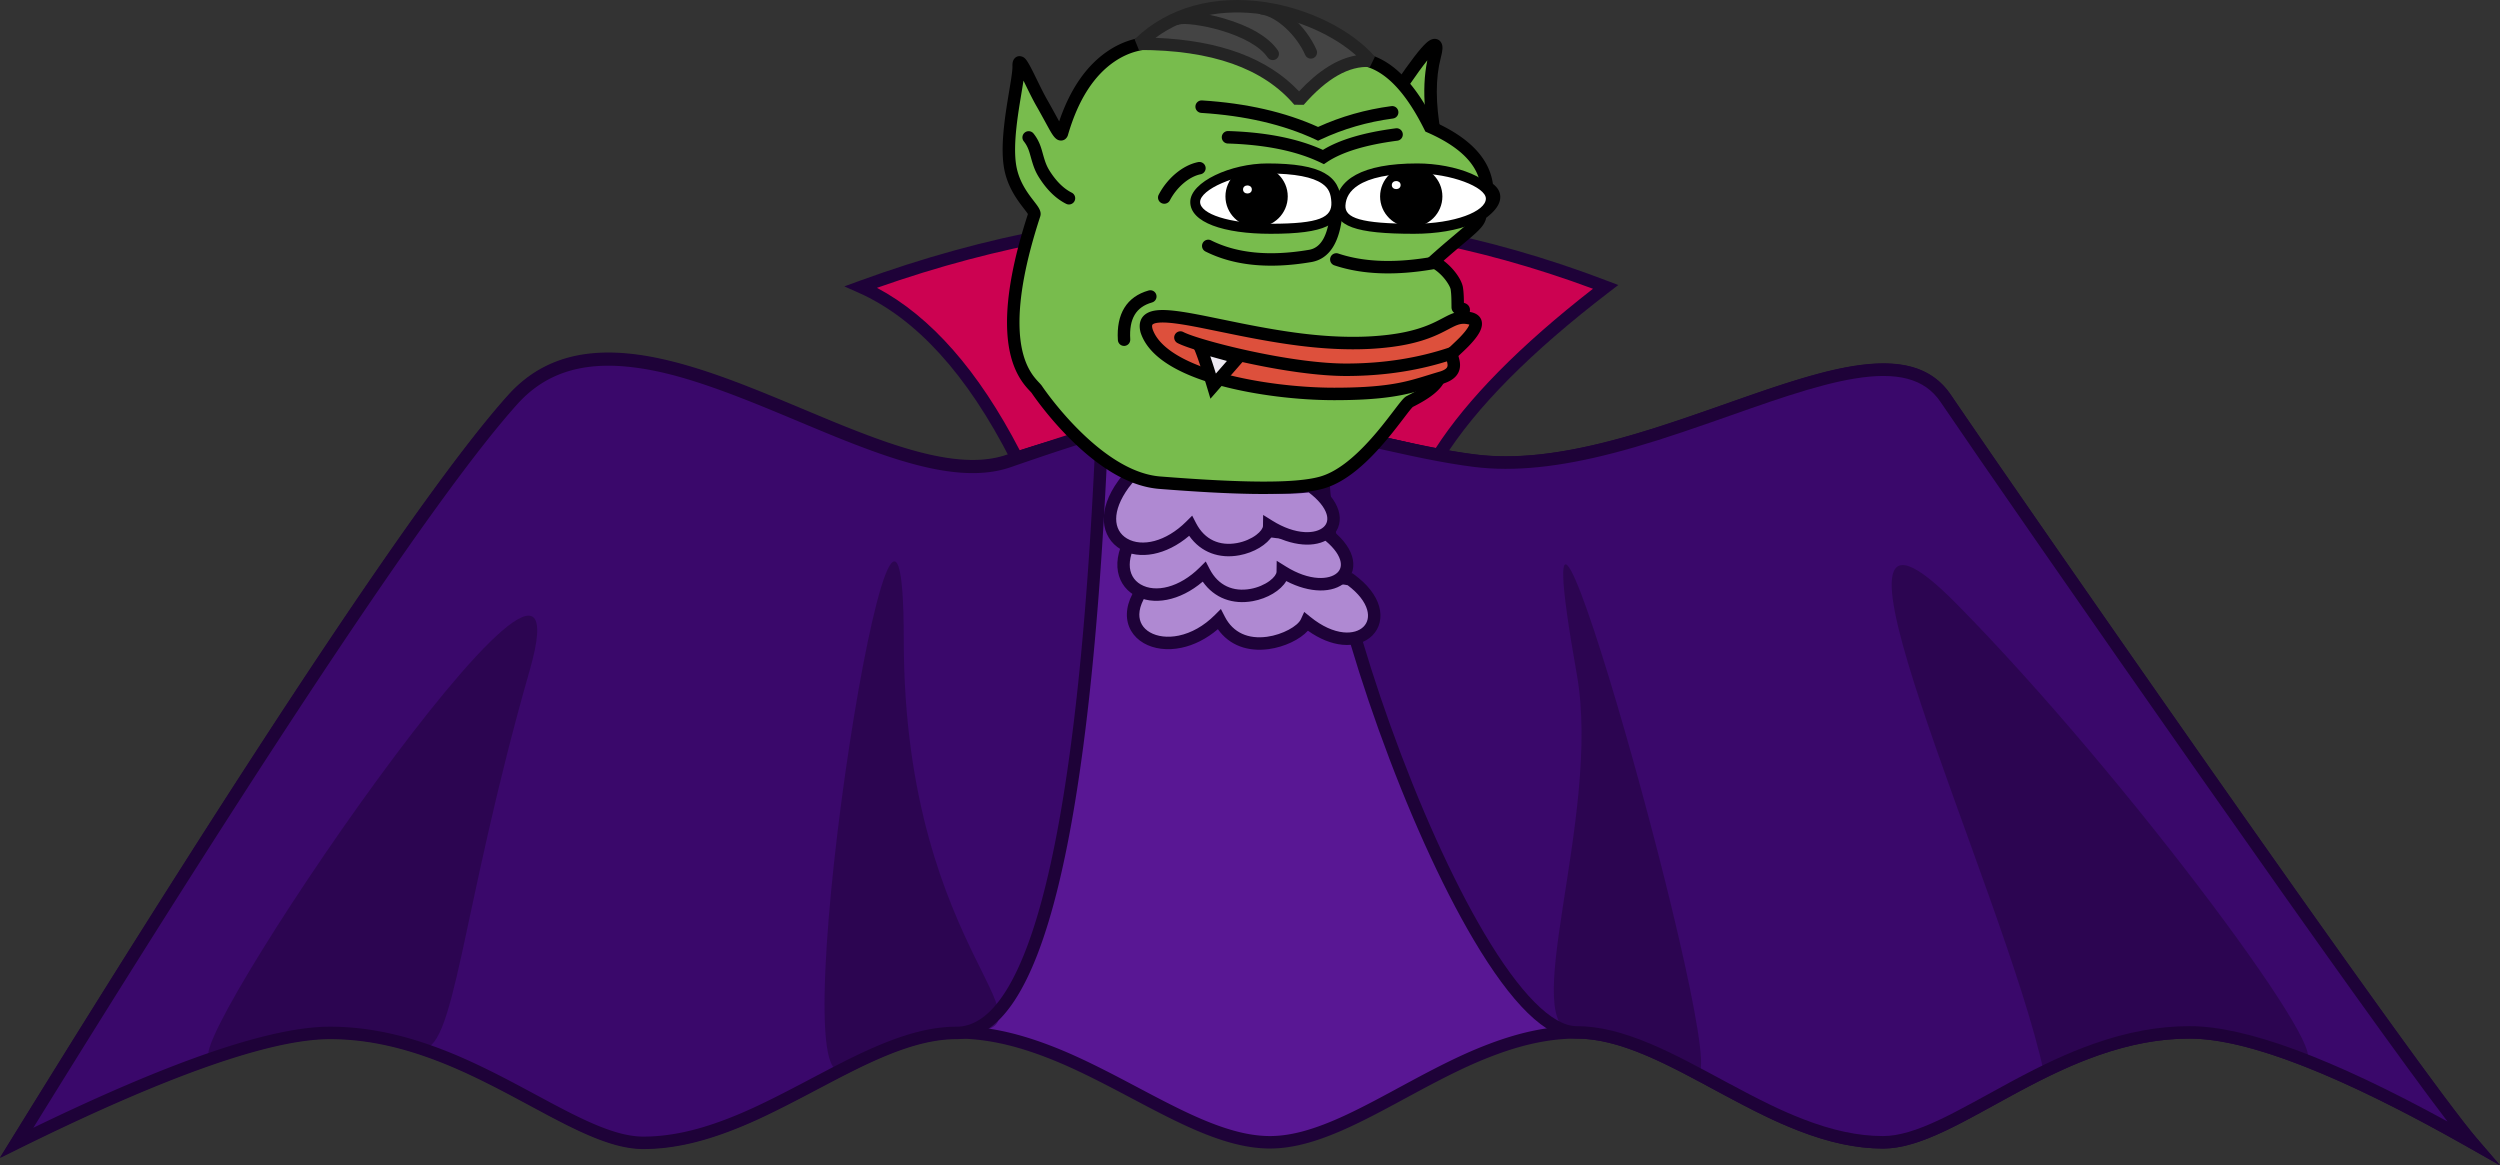 <svg height="1590" width="3411" xmlns="http://www.w3.org/2000/svg"><rect width="100%" height="100%" fill="#333333" stroke="none"/><g fill="none" fill-rule="evenodd"><path d="M1175 391.946c346.635-126.558 685.302-126.595 1016-.11-108.007 82.648-184.193 159.483-228.559 230.505C1715 561.997 1599 557.996 1387.4 625 1326.57 505.54 1255.77 427.855 1175 391.946z" fill="#cc0251"/><path d="m1171.22 399.288-19.22-8.55 19.757-7.217c348.561-127.332 689.363-127.369 1022.019-.064L2208 388.9l-12.095 9.26c-107.272 82.131-182.781 158.326-226.53 228.4l-3.255 5.214-5.968-1.456c-132.56-32.346-218.45-46.057-298.984-46.214-83.153-.161-163.385 14.46-271.518 48.72l-6.87 2.176-3.27-6.426c-60.02-117.94-129.53-194.251-208.29-229.286zm220.15 215.157c106.263-33.213 186.523-47.518 269.83-47.356 80.928.157 166.64 13.65 297.052 45.256 43.658-67.876 115.4-140.612 215.226-218.358-318.24-118.195-643.776-118.634-976.957-1.275 73.681 39.164 138.572 113.163 194.848 221.733z" fill="#1e0238" fill-rule="nonzero"/><path d="M1376.698 628.883C1202.278 689.393 862 365.043 700 545.036 592 665.032 366.333 1003.02 23 1559c202.564-99.996 345.054-149.995 427.471-149.995C635.018 1409.005 777.528 1559 878 1559c155.169 0 297.665-149.995 427.49-149.995C1467.8 1409.005 1610.305 1559 1733 1559c120.04 0 259.46-149.995 418.26-149.995 127.015 0 266.429 149.995 418.24 149.995 98.298 0 237.724-149.995 418.278-149.995 80.634 0 209.041 49.999 385.222 149.995-85-98.996-646.758-909.48-718-1014.964-89.257-132.467-403 114.996-642.856 84.847-173.144-21.849-322.144-108.846-635.446 0z" fill="#591794"/><path d="M1245.724 614.426c-22.74-6.367-47.492-14.926-76.672-26.28-21.495-8.364-32.764-13.015-81.068-33.224-16.006-6.696-26.656-11.118-37.522-15.558-39.083-15.967-69.664-27.398-98.758-36.49-35.138-10.98-66.458-17.908-95.337-20.608-67.682-6.327-121.718 10.832-162.896 56.586C584.988 659.388 359.2 997.567 15.559 1554.066L0 1579.263l26.554-13.11c201.43-99.44 343.01-149.12 423.707-149.12 42.022 0 83.953 7.905 127.763 22.975 35.324 12.15 69.52 27.863 113.57 51.046 11.464 6.034 48.931 26.187 51.433 27.52 19.661 10.472 34.205 17.868 47.954 24.234 34.895 16.156 62.183 24.224 86.807 24.224 37.21 0 75.29-8.22 117.005-23.986 32.034-12.107 60.855-26.019 110.202-51.992-1.556.82 20.556-10.838 26.556-13.982 9.993-5.236 18.27-9.51 26.157-13.49 19.233-9.706 35.61-17.369 51.07-23.756 36.618-15.127 67.689-22.793 96.498-22.793 36.67 0 74.205 7.827 115.076 22.911 32.228 11.895 62.41 26.287 109.576 51.11 5.29 2.785 23.44 12.383 26.482 13.987 10.345 5.454 18.38 9.643 26.118 13.599 19.513 9.974 35.799 17.745 51.202 24.28 37.615 15.956 69.343 24.112 99.055 24.112 29.125 0 60.208-8.167 97.045-24.139 15.077-6.537 31.016-14.31 50.112-24.288 7.572-3.956 15.434-8.146 25.556-13.6 2.975-1.604 20.733-11.203 25.909-13.987 46.135-24.818 75.656-39.206 107.171-51.095 39.953-15.072 76.637-22.89 112.466-22.89 28.131 0 58.489 7.655 94.279 22.768 15.118 6.384 31.134 14.043 49.946 23.747 7.715 3.98 15.811 8.253 25.588 13.488 5.869 3.143 27.503 14.801 25.98 13.982 48.29 25.978 76.493 39.893 107.848 52.006 40.848 15.779 78.143 24.008 114.597 24.008 24.155 0 50.893-8.08 85.07-24.254 13.458-6.369 27.69-13.766 46.93-24.241 2.449-1.334 39.104-21.486 50.319-27.519 43.086-23.177 76.53-38.884 111.073-51.029 42.83-15.058 83.815-22.956 124.884-22.956 78.73 0 206.053 49.577 381.025 148.891L3411 1590l-31.772-37.005c-37.477-43.65-171.754-230.681-363.647-504.407-140.28-200.102-309.556-444.362-353.755-509.807-26.235-38.937-70.468-49.832-134.809-39.163-26.304 4.361-56.012 12.217-93.069 24.148-14.958 4.816-30.863 10.203-50.925 17.194-9.893 3.448-45.809 16.09-53.045 18.62-56.205 19.646-94.272 31.852-132.936 41.89-71.022 18.44-130.863 25.17-184.054 18.483-20.212-2.55-41.052-6.104-65.139-10.956-16.38-3.3-18.265-3.71-62.168-13.392-44.802-9.88-71.263-15.18-101.467-19.826-39.093-6.013-76.246-9.244-114.466-9.486-90.667-.575-186.233 15.91-296.054 54.065-33.09 11.48-74.691 8.986-127.97-5.932zm1741.834 785.607c-43.126 0-85.98 8.258-130.522 23.919-35.528 12.49-69.693 28.536-113.488 52.095-11.298 6.077-48.007 26.26-50.395 27.56-18.982 10.334-32.962 17.6-46.072 23.805-32.105 15.193-56.683 22.62-77.8 22.62-34.14 0-69.437-7.788-108.47-22.866-30.506-11.785-58.223-25.46-105.92-51.119 1.54.829-20.117-10.842-26.009-13.997-9.847-5.273-18.016-9.585-25.82-13.61-19.168-9.888-35.557-17.726-51.126-24.3-37.708-15.922-70.164-24.107-100.892-24.107-38.073 0-76.724 8.238-118.466 23.984-32.4 12.223-62.472 26.88-109.225 52.03-5.195 2.794-22.96 12.397-25.92 13.992-10.064 5.423-17.867 9.582-25.363 13.499-18.762 9.802-34.354 17.407-49.003 23.758-34.887 15.127-63.848 22.736-90.282 22.736-27.077 0-56.72-7.62-92.416-22.762-14.98-6.355-30.921-13.962-50.103-23.767-7.664-3.917-15.64-8.076-25.928-13.5-3.026-1.596-21.184-11.198-26.493-13.992-47.777-25.146-78.505-39.798-111.606-52.015-42.631-15.734-82.096-23.963-120.963-23.963-31.352 0-64.484 8.174-102.99 24.081-15.906 6.571-32.651 14.407-52.237 24.291-7.975 4.025-16.324 8.336-26.388 13.61a20485.881 20485.881 0 0 0-26.584 13.996c-48.76 25.664-77.098 39.343-108.294 51.133-39.93 15.091-76.05 22.888-110.995 22.888-21.647 0-46.811-7.44-79.664-22.65-13.406-6.207-27.7-13.476-47.105-23.813-2.441-1.3-39.962-21.482-51.508-27.558-44.752-23.553-79.661-39.593-115.957-52.078-45.493-15.649-89.257-23.9-133.293-23.9-80.446 0-215.067 46-404.767 137.93 334.342-540.62 554.721-870.082 660.613-987.739 37.277-41.42 86-56.891 148.678-51.032 51.087 4.776 106.412 22.066 189.247 55.91 10.813 4.417 21.425 8.823 37.39 15.503 48.461 20.274 59.78 24.946 81.465 33.383 29.657 11.54 54.907 20.272 78.254 26.809 56.309 15.765 101.14 18.453 138.129 5.62 108.031-37.533 201.68-53.686 290.37-53.125 37.346.237 73.68 3.396 111.99 9.29 29.75 4.575 55.92 9.818 100.39 19.624 44.048 9.714 45.94 10.125 62.472 13.456 24.464 4.929 45.7 8.55 66.372 11.158 55.658 6.996 117.52.04 190.45-18.895 39.221-10.183 77.662-22.51 134.273-42.298 7.263-2.539 43.168-15.177 53.03-18.614 19.946-6.95 35.733-12.297 50.541-17.065 36.331-11.697 65.3-19.358 90.64-23.56 58.481-9.696 96.161-.415 117.934 31.9 44.274 65.554 213.596 309.881 353.929 510.059 160.32 228.69 280.153 396.501 337.712 471.81-158.204-86.707-275.225-130.124-351.815-130.124z" fill="#1e0238" fill-rule="nonzero"/><path d="M2151.459 1409.042c126.994 0 266.385 149.958 418.172 149.958 98.282 0 237.685-149.958 418.21-149.958 80.62 0 209.007 49.986 385.159 149.958-84.986-98.973-646.653-909.261-717.883-1014.72-89.243-132.435-402.935 114.969-642.752 84.827-59.676-7.53-116.484-22.8-178.141-35.12-117.205-23.422 158.461 815.055 317.235 815.055z" fill="#3a086b"/><g fill="#1e0238"><path d="M2151.739 1409.27c52.177 0 106.448 25.336 162.813 55.175 54.757 28.989-259.997-1090.478-163.073-543.846 34.472 194.418-85.896 488.672.26 488.672zM2788.622 1463c65.75-33.067 126.32-54.079 199.645-54.079 39.25 0 89.81 11.834 151.679 35.5 65.344 24.996-236.53-383.698-470.734-620.833-234.203-237.135 66.058 390.222 119.41 639.412z" opacity=".5"/><path d="M2151.02 1417.072c28.132 0 58.49 7.654 94.281 22.763 15.119 6.382 31.135 14.04 49.947 23.741 7.716 3.98 15.812 8.252 25.589 13.486 5.869 3.142 27.503 14.797 25.98 13.978 48.29 25.973 76.495 39.885 107.85 51.994 40.85 15.776 78.145 24.003 114.6 24.003 24.155 0 50.893-8.078 85.071-24.249 13.458-6.367 27.691-13.763 46.93-24.235 2.45-1.333 39.105-21.481 50.32-27.512 43.088-23.172 76.533-38.876 111.076-51.018 42.83-15.055 83.816-22.95 124.887-22.95 78.731 0 206.056 49.565 381.031 148.857L3411 1590l-31.773-36.997c-37.478-43.64-171.757-230.629-363.653-504.292-140.283-200.057-309.562-444.261-353.762-509.692-26.235-38.928-70.469-49.82-134.811-39.154-26.305 4.36-56.013 12.214-93.07 24.143-14.96 4.815-30.865 10.2-50.927 17.19-9.893 3.447-45.81 16.086-53.046 18.615-56.206 19.642-94.274 31.846-132.939 41.882-71.023 18.435-130.865 25.163-184.057 18.478-20.213-2.55-41.053-6.102-65.14-10.954-16.381-3.3-18.265-3.71-62.17-13.388-21.368-4.711-35.486-7.73-50.258-10.681-10.092-2.017-18.972.727-25.476 7.934-5.595 6.2-9.166 15.363-11.115 27.332-3.467 21.281-1.884 52.42 4.32 91.864 11.83 75.223 40.162 178.047 77.74 282.833 39.202 109.316 85.165 211.81 129.787 287.14 51.3 86.604 98.726 134.82 140.37 134.82zm836.53-16.996c-43.126 0-85.982 8.257-130.525 23.913-35.528 12.488-69.694 28.53-113.49 52.084-11.298 6.075-48.008 26.253-50.395 27.553-18.982 10.332-32.963 17.597-46.074 23.8-32.104 15.19-56.683 22.615-77.8 22.615-34.141 0-69.44-7.786-108.472-22.861-30.507-11.782-58.225-25.454-105.923-51.107 1.541.828-20.117-10.84-26.009-13.994-9.847-5.272-18.017-9.583-25.82-13.608-19.169-9.884-35.558-17.72-51.128-24.294-37.708-15.918-70.165-24.101-100.894-24.101-33.215 0-77.47-44.992-125.742-126.484-44.011-74.299-89.548-175.841-128.413-284.215-37.244-103.857-65.304-205.691-76.949-279.737-5.947-37.815-7.45-67.369-4.334-86.493 1.471-9.033 3.916-15.307 6.958-18.678 2.4-2.659 5.185-3.52 9.523-2.653 14.636 2.924 28.66 5.923 49.929 10.612 44.048 9.71 45.94 10.123 62.472 13.452 24.466 4.928 45.701 8.548 66.374 11.156 55.66 6.995 117.523.04 190.453-18.89 39.222-10.181 77.664-22.505 134.276-42.29 7.263-2.537 43.17-15.173 53.031-18.609 19.946-6.949 35.733-12.294 50.542-17.06 36.332-11.696 65.301-19.354 90.642-23.555 58.482-9.695 96.163-.416 117.936 31.892 44.274 65.54 213.6 309.811 353.935 509.943 160.324 228.638 280.159 396.412 337.718 471.703-158.206-86.687-275.23-130.094-351.82-130.094z" fill-rule="nonzero"/></g><path d="M1503.834 595.357c31.667-17.99-10.647-6.814-126.944 33.526-174.445 60.51-514.77-263.84-676.794-83.847C592.081 665.032 366.382 1003.02 23 1559c202.592-99.996 345.103-149.995 427.532-149.995 184.573 0 327.103 149.995 427.59 149.995 155.19 0 297.707-149.995 427.55-149.995 108.223 0 174.277-271.216 198.162-813.648z" fill="#3a086b"/><path d="M1233.111 873.066c0-441.787-169.681 629.252-83.89 585.633 54.064-27.487 106.231-49.892 156.501-49.892 162.583 0-72.61-93.954-72.61-535.741zM722.77 914.467c95.066-331.752-505.58 553.952-432.603 529.015 67.085-22.923 120.379-34.385 159.881-34.385 43.233 0-27.158-9.37 122.781 20.796 47.868 13.179 54.873-183.674 149.94-515.426z" fill="#1e0238" opacity=".5"/><path d="M1517.089 597.051c1.594-1.295 2.778-2.524 3.67-4.128 2.253-4.048 1.54-9.38-2.976-12.27-4.535-2.902-9.944-2.02-24.613 1.854-21.426 5.659-61.215 18.582-119.55 38.816-33.091 11.478-74.69 8.985-127.966-5.929-22.74-6.365-47.49-14.923-76.668-26.274-21.494-8.362-32.762-13.012-81.064-33.216-16.005-6.694-26.654-11.115-37.52-15.554-39.08-15.964-69.66-27.391-98.752-36.481-35.136-10.979-66.454-17.904-95.331-20.603-67.679-6.326-121.711 10.829-162.887 56.572C584.955 660.345 359.18 998.444 15.558 1554.809L0 1580l26.552-13.106c201.42-99.416 342.992-149.085 423.684-149.085 42.02 0 83.948 7.904 127.755 22.97 35.322 12.147 69.516 27.856 113.564 51.034 11.464 6.032 48.928 26.18 51.43 27.512 19.66 10.47 34.203 17.864 47.951 24.229 34.893 16.152 62.18 24.218 86.802 24.218 37.208 0 75.285-8.218 116.999-23.98 32.032-12.104 60.85-26.013 110.196-51.98-1.557.82 20.555-10.835 26.554-13.978 9.993-5.235 18.268-9.508 26.155-13.487 19.233-9.704 35.608-17.365 51.067-23.75 36.616-15.124 67.685-22.788 96.493-22.788 59.608 0 105.054-70.724 138.94-209.857 32.989-135.453 55.455-337.775 67.469-607.137 2.298-1.412 4.11-2.653 5.478-3.764zm-89.464 606.88c-32.154 132.026-73.83 196.882-122.423 196.882-31.35 0-64.48 8.173-102.983 24.076-15.906 6.57-32.65 14.403-52.235 24.285-7.975 4.023-16.323 8.334-26.387 13.605a20463.68 20463.68 0 0 0-26.582 13.994c-48.758 25.658-77.094 39.333-108.288 51.12-39.928 15.088-76.045 22.883-110.989 22.883-21.646 0-46.808-7.438-79.66-22.645-13.404-6.205-27.697-13.472-47.101-23.806-2.441-1.3-39.96-21.477-51.505-27.552-44.75-23.547-79.657-39.584-115.951-52.066-45.49-15.645-89.252-23.894-133.285-23.894-80.442 0-215.055 45.989-404.744 137.897C379.814 998.22 600.18 668.837 706.067 551.208c37.275-41.41 85.995-56.878 148.67-51.02 51.083 4.775 106.406 22.06 189.236 55.895 10.812 4.417 21.424 8.822 37.388 15.5 48.458 20.27 59.777 24.94 81.46 33.376 29.656 11.537 54.904 20.267 78.25 26.802 56.305 15.762 101.134 18.449 138.12 5.62 55.388-19.213 93.925-31.783 115.453-37.67-11.965 268.528-34.328 469.992-67.019 604.22z" fill="#1e0238" fill-rule="nonzero"/><path d="M1572.688 787.813c96.315-12.56 186.13-11.695 269.447 2.597 72.707 52.812 12.155 116.014-59.483 58.007-10.855 23.77-89.775 54.079-119.117-3.263-68.431 68.397-164.923 17.203-90.847-57.341z" fill="#af89d2" fill-rule="nonzero"/><path d="M1611.79 883.853c-19.055 3.976-37.455 1.655-51.38-6.412-14.742-8.54-23.259-22.835-22.899-39.782.374-17.636 10.215-36.786 29.148-55.838l2.048-2.06 2.882-.377c97.13-12.667 187.797-11.793 271.983 2.649l1.954.335 1.604 1.165c18.63 13.533 30.423 28.766 34.653 44.12 4.124 14.971.707 29.274-9.22 39.299-9.668 9.762-24.4 14.357-40.985 12.76-15.108-1.454-31.192-7.906-47.04-19.187-10.94 12.044-31.96 22.176-53.362 25.1-28.43 3.882-53.675-4.784-69.516-27.163-15.424 13.189-32.553 21.778-49.87 25.39zm-57.283-45.834c-.224 10.585 4.907 19.198 14.426 24.712 10.106 5.856 24.247 7.64 39.385 4.48 17.033-3.554 34.151-13.02 49.208-28.069l8.257-8.253 5.319 10.393c11.423 22.323 32.29 30.979 57.774 27.499 21.128-2.886 41.76-14.513 46.044-23.895l4.556-9.977 8.525 6.902c15.68 12.697 31.306 19.642 45.206 20.98 11.751 1.131 21.416-1.883 27.276-7.801 5.544-5.598 7.453-13.59 4.91-22.821-3.005-10.91-11.9-22.637-26.678-33.718-81.047-13.677-168.377-14.547-262.005-2.587-14.744 15.433-21.944 29.94-22.203 42.155z" fill="#1e0238"/><path d="M1551.406 723.105c55.682-76.784 118.452 19.604 255.128 2.45 68.844 49.828 13.161 98.022-56.322 54.73-.373 25.321-76.943 58.812-107.316 0-64.794 64.53-147.173 19.603-91.49-57.18z" fill="#af89d2" fill-rule="nonzero"/><path d="M1547.668 812.017c-13.623-8-21.99-21.52-23.052-37.962-1.1-17.025 5.592-36.199 19.909-55.94 17.406-24.003 36.918-34.203 61.321-33.589 9.996.252 20.677 2.235 34.101 6.002 5.205 1.46 10.626 3.122 18.133 5.523 2.096.67 11.485 3.695 9.852 3.17 3.732 1.2 6.565 2.104 9.393 2.991 22.04 6.917 39.048 11.226 57.461 13.999 23.187 3.492 46.338 3.967 70.69.91l3.326-.417 2.716 1.966c17.691 12.804 28.94 26.497 33.147 40.02 4.238 13.625 1.023 26.504-8.668 35.409-17.149 15.758-48.992 15.422-81.01-1.297-7.54 12.88-25.61 23.743-45.66 27.395-27.013 4.92-52.184-3.68-68.314-26.621-31.139 26.543-67.955 33.352-93.345 18.441zm120.01-112.878-.13-.042.108.035zm-5.314 16.149zm-9.463-3.045c-7.33-2.344-12.578-3.953-17.546-5.347-12.185-3.42-21.587-5.165-29.936-5.375-18.658-.47-32.932 6.992-47.132 26.574-23.01 31.729-21.316 57.926-2.01 69.263 20.233 11.882 53.063 4.35 80.621-23.096l8.224-8.191 5.327 10.313c11.81 22.868 32.36 31.363 55.832 27.088 9.834-1.79 19.248-5.836 26.175-11.033 6.024-4.52 9.212-9.216 9.257-12.28l.222-15.047 12.772 7.958c15.33 9.551 30.472 14.69 43.782 15.448 11.452.65 20.67-2.033 26.006-6.937 4.757-4.372 6.258-10.382 3.937-17.84-2.803-9.01-10.873-19.17-24.247-29.345-24.705 2.799-48.33 2.18-71.93-1.375-19.426-2.925-37.216-7.432-60.02-14.589-2.878-.903-5.75-1.819-9.527-3.033 1.674.538-7.725-2.49-9.807-3.156z" fill="#1e0238"/><path d="M1533.406 660.105c55.682-76.784 118.452 19.604 255.128 2.45 68.844 49.828 13.161 98.022-56.322 54.73-.373 25.321-76.943 58.812-107.316 0-64.794 64.53-147.173 19.603-91.49-57.18z" fill="#af89d2" fill-rule="nonzero"/><path d="M1529.169 749.484c-13.623-7.998-21.99-21.515-23.052-37.952-1.1-17.02 5.592-36.19 19.909-55.926 17.406-23.996 36.918-34.194 61.322-33.58 9.996.251 20.677 2.234 34.101 6 5.205 1.46 10.626 3.121 18.133 5.522 2.096.67 11.486 3.694 9.852 3.169 3.732 1.2 6.565 2.103 9.393 2.99 22.04 6.915 39.049 11.224 57.462 13.996 23.188 3.49 46.339 3.966 70.69.91l3.327-.417 2.716 1.965c17.691 12.801 28.94 26.49 33.147 40.01 4.239 13.621 1.023 26.497-8.668 35.4-17.149 15.754-48.992 15.417-81.01-1.297-7.541 12.877-25.61 23.738-45.661 27.388-27.013 4.919-52.185-3.678-68.315-26.614-31.14 26.537-67.956 33.343-93.346 18.436zm120.011-112.849-.13-.042.109.035zm-5.314 16.145zm-9.463-3.044c-7.33-2.344-12.578-3.952-17.546-5.346-12.185-3.418-21.587-5.164-29.936-5.374-18.659-.469-32.933 6.99-47.133 26.568-23.01 31.72-21.316 57.91-2.01 69.245 20.233 11.88 53.064 4.348 80.622-23.09l8.225-8.19 5.326 10.311c11.81 22.863 32.361 31.356 55.833 27.082 9.834-1.79 19.248-5.835 26.175-11.031 6.024-4.519 9.212-9.214 9.257-12.277l.222-15.043 12.772 7.956c15.33 9.549 30.473 14.687 43.783 15.444 11.452.651 20.67-2.033 26.006-6.935 4.757-4.37 6.258-10.379 3.937-17.835-2.803-9.008-10.873-19.166-24.247-29.338-24.706 2.798-48.33 2.179-71.931-1.374-19.426-2.925-37.216-7.431-60.021-14.585-2.878-.903-5.75-1.819-9.527-3.034 1.674.539-7.725-2.489-9.807-3.154z" fill="#1e0238"/><path d="M1957.08 75.883c7.68-29.214-7.68-15.419-46.08 41.386L1957.08 183c-7.68-42.198-7.68-77.904 0-107.117z" fill="#78bc4d"/><path d="M1965.883 78.517c2.49-9.43 3.1-15.25.83-19.78-2.472-4.94-7.745-6.762-12.748-5.184-2.62.826-5.069 2.47-7.823 4.932-8.419 7.525-22.166 25.49-41.851 54.468l-3.291 4.844L1973 220l-6.975-38.135c-7.503-41.027-7.503-75.484-.142-103.348zm-18.432 3.802c-4.203 19.966-5.198 42.476-3.022 67.535l-22.699-32.221c10.497-15.303 19.11-27.111 25.721-35.314z" fill="#000" fill-rule="nonzero"/><path d="M1987.199 394.144c-1.233-8.233-13.75-27.584-32.085-36.779 45.836-41.377 64.17-50.571 64.17-64.364 21.39-15.324 24.445-27.584 9.167-36.779-3.056-33.714-29.03-61.299-77.92-82.753-50.42-101.143-96.677-90.448-110.428-95.045-113.637-65.611-204.6-71.899-272.892-18.863-13.112 0-85.214 6.552-118.827 123.02-2.861 6.561-12.485-15.915-27.043-41.007-14.558-25.091-32.464-71.3-31.96-50.848.492 19.951-18.192 89.02-12.192 133.722 5.488 40.881 35.92 61.455 33.499 68.851-63.102 192.732-3.52 228.214 3.566 238.768 7.087 10.554 84.12 120.452 167.708 127.013 83.589 6.561 178.863 11.56 220.444 0 59.004-16.403 111.299-106.12 120.466-110.718 36.73-18.421 46.711-31.986 41.794-54.95 6.396-16.878 28.682-47.567 31.96-69.71.476-3.213-8.15-.693-8.194-4.102-.106-8.217 0-17.222-1.233-25.456z" fill="#78bc4d"/><g fill="#000" fill-rule="nonzero"><path d="M1969.666 355.7a1158.41 1158.41 0 0 1 17.658-15.268c1.993-1.691 15.721-13.245 18.953-16.028 12.643-10.887 18.03-16.781 20.614-24.007.386-1.077.69-2.164.912-3.263 10.341-7.897 16.596-15.446 18.543-23.26 2.241-8.99-1.37-16.904-9.422-22.997-4.913-34.734-31.881-62.847-79.68-84.432-20.156-39.71-41.191-65.313-63.235-79.923-8.995-5.962-17.87-9.913-26.972-12.4-3.572-.977-7.068-1.701-10.799-2.29a159.318 159.318 0 0 0-4.483-.636c-.667-.087-3.167-.4-3.742-.476-1.96-.255-3.227-.463-4.066-.664-114.711-65.99-208.217-72.907-279.214-19.411-5.299.26-11.648 1.206-18.585 3.055-11.627 3.1-23.421 8.357-34.935 16.171-27.752 18.834-50.564 50.043-66.077 95.766-3.948-7.192-12.365-22.659-15.94-28.82-1.998-3.445-4.182-7.51-6.662-12.367a647.888 647.888 0 0 1-3.855-7.687c-1.21-2.45-6.722-13.73-8.146-16.598-3.01-6.063-5.22-10.283-7.13-13.52-3.396-5.752-5.482-8.391-9.54-9.598-5.66-1.684-10.187 1.737-11.725 6.46-.637 1.958-.819 4.138-.75 6.937.083 3.342-.525 9.046-1.873 17.864-.792 5.183-4.329 26.428-4.706 28.763-2.255 13.96-3.843 25.222-4.994 36.168-2.14 20.37-2.471 37.498-.545 51.846 2.266 16.882 8.383 31.517 17.722 45.7 2.17 3.293 4.413 6.424 7.085 9.954 1.006 1.329 4.898 6.372 5.742 7.499 1.274 1.7 2.135 2.943 2.668 3.843-20.12 61.916-29.008 111.718-28.474 151.138.43 31.71 6.837 55.234 17.692 73.014 3.263 5.346 6.651 9.76 10.602 14.152.668.743 1.324 1.454 2.114 2.299.138.148 1.392 1.484 1.708 1.823.939 1.01 1.423 1.578 1.572 1.8 3.748 5.58 10.106 14.269 17.862 23.95 11.698 14.603 24.603 29.02 38.447 42.421 38.818 37.577 78.564 61.296 117.784 64.375 50.06 3.93 91.137 6.26 126.501 6.82 43.936.696 76.497-1.439 96.877-7.104 26.002-7.229 51.534-27.034 78.05-56.693 10.172-11.378 18.229-21.44 30.872-37.993 6.31-8.26 7.77-10.153 9.907-12.768 1.273-1.56 2.285-2.726 3.05-3.517.234-.242.43-.434.578-.57 37.945-19.108 50.91-35.392 46.346-61.457 1.174-2.72 2.831-6.042 5.09-10.245 1.71-3.183 8.41-15.236 8.86-16.054 2.624-4.778 4.728-8.745 6.644-12.576 5.977-11.948 9.654-21.704 10.948-30.447.762-5.152-2.235-9.122-6.46-10.706a12.933 12.933 0 0 0-1.702-.507c-.035-3.222-.07-5.041-.144-7.27-.171-5.131-.512-9.49-1.123-13.577-1.613-10.77-12.603-26.282-26.422-36.688zm9.7 91.591c-1.805 3.608-3.814 7.395-6.341 11.998-.397.722-7.157 12.88-8.936 16.192-3.215 5.985-5.397 10.49-6.888 14.421l-.887 2.343.524 2.45c3.957 18.477-3.839 28.793-37.291 45.57-2.688 1.348-4.95 3.69-8.713 8.296-2.308 2.827-3.785 4.74-10.25 13.203-12.394 16.227-20.232 26.016-30.035 36.982-24.533 27.44-47.806 45.494-69.93 51.644-34.251 9.522-107.296 8.365-217.494-.285-34.425-2.702-71.05-24.559-107.292-59.641-13.292-12.867-25.727-26.76-37.003-40.835-7.452-9.303-13.53-17.607-17.016-22.8-.802-1.193-1.702-2.247-3.233-3.894-.35-.378-1.632-1.743-1.745-1.863-.72-.77-1.305-1.406-1.89-2.056-3.296-3.664-6.062-7.267-8.732-11.64-9.219-15.102-14.814-35.642-15.203-64.387-.512-37.779 8.24-86.395 28.258-147.54 1.188-3.63.485-6.978-1.296-10.474-1.025-2.012-2.413-4.08-4.549-6.93-.934-1.247-4.861-6.336-5.793-7.567-2.465-3.255-4.501-6.097-6.441-9.043-8.032-12.197-13.179-24.512-15.072-38.612-1.715-12.777-1.408-28.665.604-47.808 1.112-10.58 2.66-21.556 4.869-35.233.361-2.237 3.916-23.59 4.728-28.906l.128-.84c2.14 4.355 5.985 12.219 6.992 14.258a664.384 664.384 0 0 0 3.956 7.889c2.607 5.104 4.927 9.423 7.097 13.165 4.302 7.414 16.323 29.628 17.9 32.358 2.832 4.904 4.936 8.057 7.014 10.195 2.122 2.184 4.375 3.62 7.559 3.82 4.696.297 8.071-2.471 9.713-6.235l.221-.508.154-.533c14.371-49.798 36.608-82.117 63.705-100.508 9.89-6.712 19.937-11.189 29.77-13.81 6.818-1.819 12.798-2.557 17.181-2.557h2.913l2.3-1.787c65.129-50.58 152.484-44.542 263.419 19.51l.742.43.813.27c2.142.717 4.305 1.114 7.92 1.585 10.572 1.377 11.62 1.543 16.74 2.942 7.395 2.021 14.61 5.233 22.062 10.172 19.831 13.143 39.456 37.29 58.79 76.076l1.373 2.755 2.818 1.236c46.333 20.333 70.138 45.615 72.868 75.736l.39 4.293 3.692 2.223c4.733 2.848 5.806 4.732 5.302 6.752-.92 3.696-5.836 9.243-15.036 15.834l-3.55 2.543v4.367c0 .75-.119 1.434-.38 2.166-1.223 3.42-5.356 7.942-15.7 16.848-3.146 2.71-16.803 14.203-18.86 15.95-9.235 7.836-17.512 15.045-26.423 23.089l-9.23 8.333 11.115 5.574c7.258 3.64 14.116 9.524 19.611 16.44 4.47 5.626 7.485 11.376 7.877 14 .503 3.353.795 7.095.946 11.625.085 2.543.115 4.565.158 9.24.016 1.677.024 2.485.036 3.441.06 4.665 2.93 7.958 6.744 9.425-1.59 5.286-4.192 11.453-7.793 18.653z"/><path d="M1640.028 137.017c-4.683-.294-8.718 3.279-9.011 7.981-.293 4.702 3.266 8.753 7.95 9.047 60.143 3.78 112.074 15.894 155.825 36.284l3.586 1.671 3.583-1.677c30.874-14.454 63.748-23.993 98.653-28.62 4.653-.617 7.926-4.903 7.312-9.574-.614-4.67-4.884-7.957-9.536-7.34-35.264 4.674-68.616 14.147-100.029 28.419-45.01-20.34-97.798-32.386-158.333-36.191z"/><path d="M1675.756 178.806c-4.688-.146-8.607 3.546-8.752 8.247-.145 4.7 3.538 8.629 8.226 8.774 51.832 1.61 94.077 10.343 126.736 26.068l4.371 2.105 4.03-2.704c20.558-13.796 52.67-23.668 96.232-29.336 4.652-.605 7.933-4.877 7.33-9.54s-4.864-7.953-9.516-7.348c-43.3 5.633-76.407 15.372-99.41 29.454-34.327-15.575-77.41-24.11-129.247-25.72zM1634.719 221.173c-21.878 4.425-42.635 22.976-53.776 44.498-2.156 4.163-.49 9.266 3.72 11.397 4.21 2.131 9.37.484 11.525-3.68 8.963-17.312 25.789-32.35 41.963-35.621 4.633-.937 7.621-5.411 6.674-9.994-.948-4.582-5.472-7.537-10.106-6.6zM1396.861 192.821a39.888 39.888 0 0 1 5.108 8.229c1.527 3.286 2.539 6.358 4.207 12.374 4.135 14.918 6.575 21.346 13.213 31.365 10.253 15.476 21.995 26.631 35.273 33.303a8.514 8.514 0 0 0 11.43-3.782 8.509 8.509 0 0 0-3.784-11.426c-10.426-5.238-20.016-14.348-28.724-27.493-5.383-8.126-7.312-13.208-11-26.513-1.904-6.863-3.146-10.635-5.175-15a56.891 56.891 0 0 0-7.244-11.678c-2.934-3.673-8.29-4.272-11.964-1.34s-4.274 8.289-1.34 11.961z"/></g><path d="M1554 60.189c95.212-92.121 255.381-44.72 315 23.254-31.44-1.789-63.771 16.397-96.992 54.557C1728.11 86.126 1655.441 60.189 1554 60.189z" fill="#444"/><path d="M1609.425 33.425c5.99-2.197 31.697.883 55.993 8.016 30.21 8.869 54.015 21.993 64.056 36.831 2.616 3.866 7.888 4.891 11.777 2.29s4.919-7.843 2.303-11.708c-12.783-18.891-39.665-33.712-73.33-43.595-27.68-8.126-56.122-11.535-66.674-7.663-4.397 1.613-6.645 6.465-5.023 10.836 1.622 4.37 6.502 6.607 10.898 4.993zM1721.306 19.942c20.215 2.808 47.417 27.631 59.493 54.997 1.895 4.296 6.896 6.234 11.168 4.328 4.273-1.907 6.2-6.935 4.304-11.231-14.26-32.318-45.963-61.247-72.648-64.955-4.63-.643-8.903 2.61-9.542 7.266-.64 4.656 2.595 8.951 7.225 9.595z" fill="#242424" fill-rule="nonzero"/><path d="M1553.908 68.177 1548 53.557c46.237-44.593 110.148-60.768 178.385-50.654 59.876 8.875 117.469 37.855 149.615 74.388l-6.871 14.104c-28.466-1.615-58.585 15.273-90.316 51.605l-12.898-.09c-42.164-49.665-112.624-74.733-212.007-74.733zm218.519 56.504c26.052-27.962 52.01-44.446 77.89-49.058-30.767-27.316-77.788-48.689-126.429-55.898-55.332-8.202-107.049 2.079-147.322 31.889 87.735 3.496 153.164 27.744 195.86 73.067z" fill="#242424" fill-rule="nonzero"/><path d="M1870.995 466.868c100.026-6.064 102.175-39.91 133.251-33.223 27.57 4.746-18.38 42.715-22.974 47.461-4.595 4.746 13.785 23.73-13.785 33.223-39.295 11.275-60.5 22.671-147.512 22.671s-235.03-23.024-256.034-86.092c-15.002-56.06 152.02 25.027 307.054 15.96z" fill="#dd503c"/><path d="M1606.57 468.037c12.985 6.775 51.78 18.02 94.507 27.271 50.685 10.974 99.257 17.692 135.422 17.692 52.908 0 102.164-7.735 147.734-23.223a8.5 8.5 0 1 0-5.47-16.095C1935 488.555 1887.59 496 1836.499 496c-34.74 0-82.219-6.566-131.825-17.307-41.267-8.935-79.039-19.883-90.24-25.727a8.5 8.5 0 0 0-7.864 15.071z" fill="#000" fill-rule="nonzero"/><path d="M1990.495 488.047c1.424 5.392 1.955 9.112 1.345 13.52-1.338 9.673-8.353 16.918-21.095 21.304l-.21.072-.212.061-1.22.351a708.789 708.789 0 0 0-11.386 3.416c-.254.078-8.591 2.653-10.997 3.386-18.21 5.552-31.042 8.681-47.937 11.188-20.862 3.095-45.824 4.655-78.32 4.655-49.394 0-107.787-6.942-154.987-19.686-59.126-15.963-98.29-39.7-109.117-72.206l-.08-.243-.067-.246c-3.14-11.735-.194-21.25 9.035-26.412 6.982-3.904 16.844-4.872 30.632-3.8 11.009.857 24.464 2.995 43.657 6.749 9.122 1.784 46.67 9.527 55.579 11.301 59.142 11.776 103.5 17.77 147.604 18.111 9.659.075 19.079-.15 28.27-.687h-.018c34.729-2.104 59.2-7.537 79.23-15.938 5.933-2.488 9.942-4.468 18.149-8.78 7.78-4.087 11.06-5.66 15.42-7.128 7.378-2.487 14.46-2.953 22.591-1.23 10.508 1.872 16.618 8.613 15.51 18.09-.7 5.987-4.2 12.217-9.943 19.333-2.427 3.008-5.233 6.127-8.386 9.372-3.578 3.682-10.293 9.993-13.663 13.11.138.53.334 1.27.616 2.337zm12.804-45.506-.174-.03-.172-.037c-5.166-1.111-9.188-.854-13.757.686-3.199 1.078-5.99 2.416-12.943 6.068-8.617 4.527-12.97 6.677-19.48 9.407-21.85 9.165-48.193 15.013-84.774 17.23l-.018.002c-9.574.56-19.368.793-29.393.716-45.405-.352-90.687-6.47-150.791-18.438-8.997-1.791-46.506-9.527-55.522-11.29-18.597-3.637-31.518-5.69-41.713-6.484-10.695-.831-17.75-.14-21.02 1.69-1.724.963-2.17 2.325-.972 6.907 8.607 25.314 43.437 46.367 97.335 60.919 45.674 12.332 102.591 19.098 150.559 19.098 31.712 0 55.86-1.509 75.826-4.47 15.944-2.366 28.005-5.308 45.476-10.634 2.37-.722 10.677-3.289 10.958-3.375a724.762 724.762 0 0 1 12.692-3.794c6.951-2.423 9.208-4.776 9.582-7.478.218-1.573-.055-3.482-.942-6.84l-.372-1.393a89.033 89.033 0 0 1-.383-1.477c-.314-1.262-.531-2.313-.668-3.367-.51-3.924.124-7.47 3.027-10.468-.238.245 11.075-10.199 15.692-14.95 2.813-2.896 5.28-5.637 7.348-8.2 3.313-4.106 5.392-7.548 6.064-9.666-.402-.12-.89-.233-1.465-.332z" fill="#000" fill-rule="nonzero"/><path d="M1567.234 396.321c-29.988 8.492-44.235 31.934-42.008 67.71.292 4.684 4.311 8.245 8.978 7.952 4.666-.293 8.213-4.328 7.921-9.013-1.757-28.223 7.9-44.113 29.705-50.288 4.5-1.274 7.12-5.97 5.85-10.487s-5.946-7.148-10.446-5.874z" fill="#000" fill-rule="nonzero"/><path d="M1638 473.002c4 9.249 9.92 26.915 17.757 52.998 21.403-24.414 32.817-37.456 34.243-39.127-7-.99-51.486-14.041-52-13.871z" fill="#ede9f1"/><path d="M1629.645 476.962c3.838 8.895 9.692 26.403 17.452 52.286l4.424 14.752 10.164-11.62c21.524-24.607 32.904-37.639 34.372-39.361l9.943-11.671-15.239-2.162c-2.245-.319-11.05-2.621-24.49-6.363l-1.223-.34c-4.15-1.159-16.876-.761-17.286-.876-2.62-.734-4.46-1.244-5.784-1.6a89.416 89.416 0 0 0-1.819-.475 19.78 19.78 0 0 0-.797-.182c-2.51-.508-2.38-.491-4.584.238l-8.778 2.907zm30.798 11.802 1.233.343c4.738 1.32 8.837 2.446 12.33 3.383-3.832 4.389-8.858 10.139-15.067 17.24-2.847-9.173-5.394-17.012-7.646-23.533 3.506.986 7.232 2.032 9.15 2.567z" fill="#000" fill-rule="nonzero"/><g fill="#000" fill-rule="nonzero"><path d="M1955.185 350.237c-50.817 8.998-93.868 7.509-129.191-4.306a8.5 8.5 0 1 0-5.393 16.122c38.26 12.797 84.123 14.384 137.549 4.923a8.5 8.5 0 1 0-2.965-16.74zM1831.768 290.088a8.5 8.5 0 0 0-16.941-1.407c-2.777 33.433-12.872 49.894-29.527 52.282l-.196.03c-53.53 8.953-97.724 4.518-132.755-13.058a8.5 8.5 0 0 0-7.624 15.195c38.53 19.332 86.285 24.132 143.09 14.646 26.203-3.812 40.602-27.337 43.953-67.688z"/></g><g transform="translate(1619 218)"><path d="M8 54.667C8 31.333 62.398 8 107.73 8c86.13 0 94.108 25.368 95.197 46.667C204.016 75.965 193.86 92 112.263 92 53.332 92 8 78 8 54.667zM414 50c0 23.333-45.158 42-103.77 42-81.153 0-100.27-11.368-99.187-32.667C212.126 38.035 229.077 8 314.739 8 359.825 8 414 26.667 414 50z" fill="#fff"/><ellipse cx="95.5" cy="50" fill="#000" fill-rule="nonzero" rx="42.5" ry="42"/><ellipse cx="306.5" cy="50" fill="#000" fill-rule="nonzero" rx="42.5" ry="42"/><ellipse cx="83" cy="40.5" fill="#fff" rx="6" ry="5.5"/><ellipse cx="286" cy="34.5" fill="#fff" rx="6" ry="5.5"/><g fill="#000" fill-rule="nonzero"><path d="M5 57.571C5 30.066 60.64 5 110.205 5c74.253 0 98.908 17.075 100.72 52.211C212.534 88.465 188.661 101 114.681 101 50.554 101 5 85.495 5 57.571zm13.43 0c0 16.268 39.506 29.715 96.252 29.715 67.3 0 83.894-8.714 82.83-29.354-.617-11.971-3.66-19.193-12.575-25.367-12.8-8.863-36.68-13.85-74.732-13.85-42.955 0-91.775 21.992-91.775 38.856z"/><path d="M422 53c0 28.524-49.363 48-111.793 48-80.09 0-108.668-10.303-107.15-39.218C204.873 27.192 238.848 5 314.767 5 367.415 5 422 25.903 422 53zm-13.68 0c0-15.92-47.958-34.286-93.553-34.286-38.617 0-64.993 5.892-80.785 16.207-11.57 7.558-16.705 16.942-17.264 27.582-.887 16.901 20.976 24.783 93.489 24.783 55.456 0 98.113-16.83 98.113-34.286z"/></g></g></g></svg>